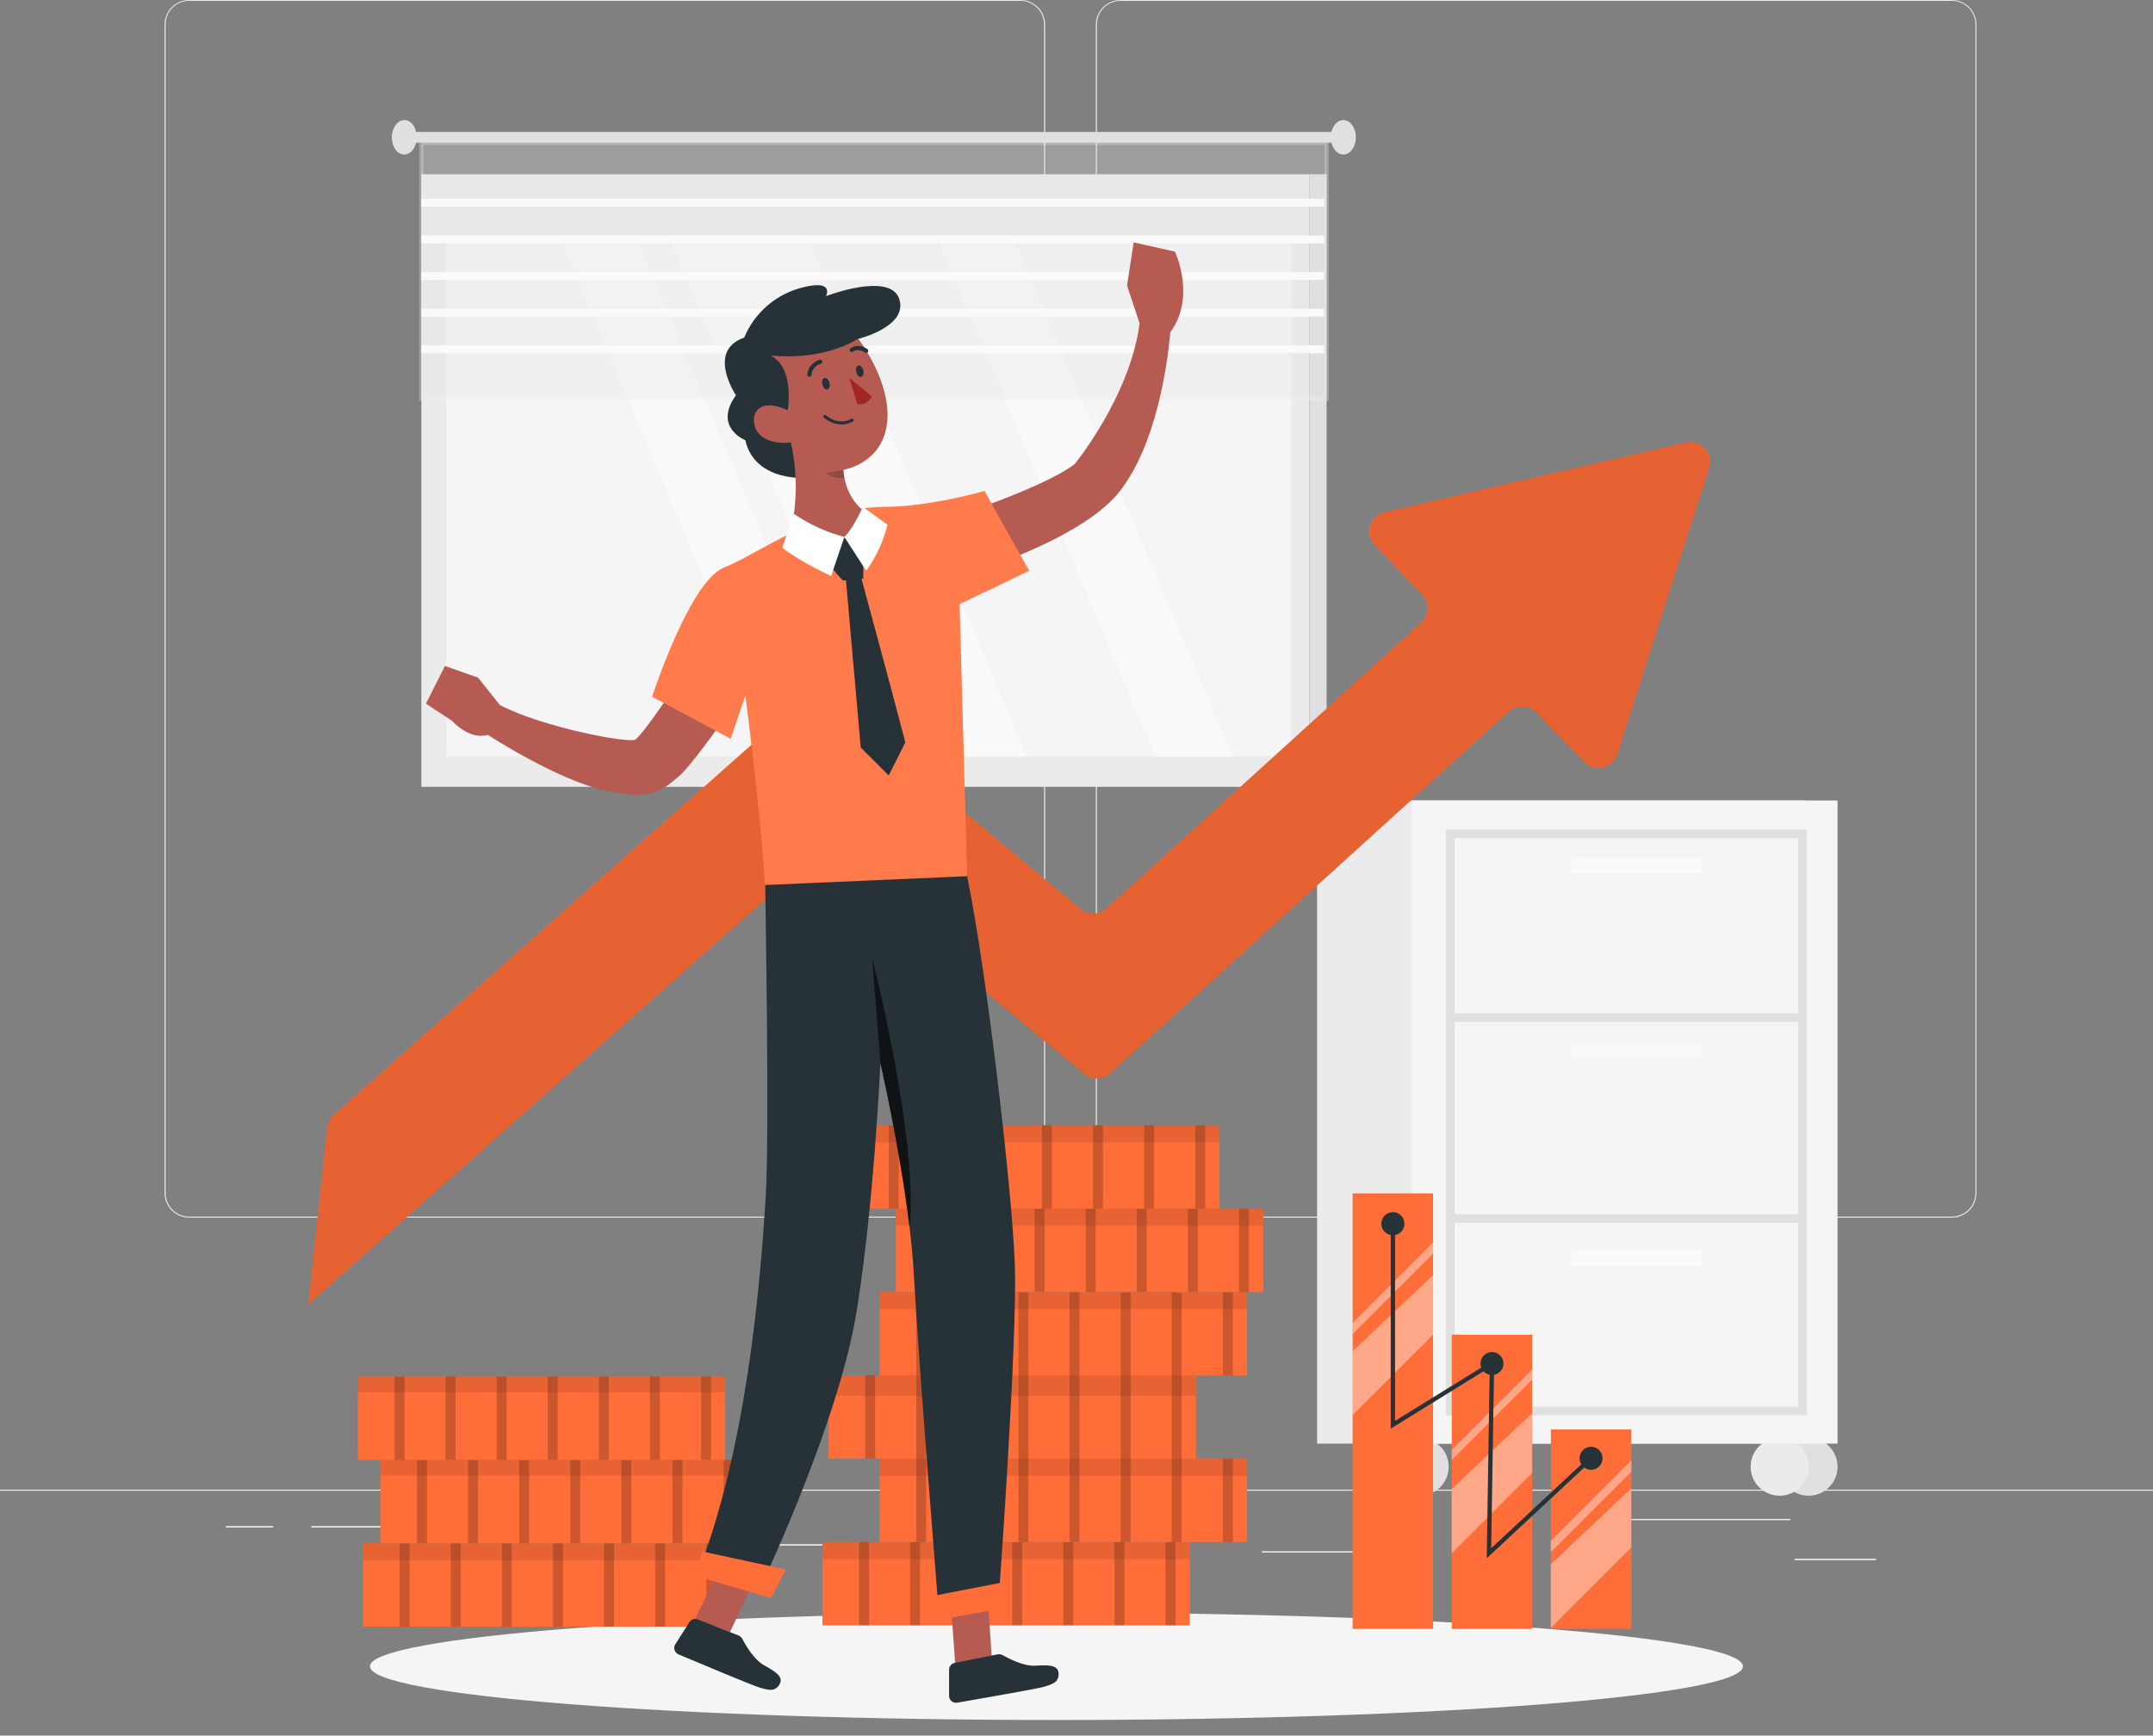 <svg width="129" height="104" viewBox="0 0 129 104" fill="none" xmlns="http://www.w3.org/2000/svg">
<rect x="0" y="0" width="129" height="104" fill="#808080" stroke="none"/>
<path d="M129 89.263H0V89.328H129V89.263Z" fill="#EBEBEB"/>
<path d="M112.403 93.415H107.529V93.479H112.403V93.415Z" fill="#EBEBEB"/>
<path d="M83.211 92.965H75.607V93.03H83.211V92.965Z" fill="#EBEBEB"/>
<path d="M107.272 91.02H95.117V91.085H107.272V91.02Z" fill="#EBEBEB"/>
<path d="M16.365 91.454H13.535V91.518H16.365V91.454Z" fill="#EBEBEB"/>
<path d="M28.611 91.454H18.662V91.518H28.611V91.454Z" fill="#EBEBEB"/>
<path d="M58.09 92.542H44.119V92.606H58.09V92.542Z" fill="#EBEBEB"/>
<path d="M61.147 72.962H11.33C10.94 72.962 10.566 72.806 10.29 72.53C10.014 72.254 9.859 71.879 9.859 71.489V1.46C9.863 1.072 10.019 0.701 10.294 0.428C10.57 0.154 10.942 0.001 11.33 0H61.147C61.341 0 61.532 0.038 61.711 0.112C61.89 0.186 62.052 0.295 62.189 0.431C62.326 0.568 62.434 0.731 62.508 0.909C62.582 1.088 62.62 1.28 62.62 1.473V71.494C62.619 71.884 62.463 72.258 62.187 72.533C61.911 72.808 61.537 72.962 61.147 72.962ZM11.33 0.052C10.957 0.052 10.599 0.201 10.336 0.465C10.072 0.729 9.924 1.087 9.924 1.46V71.494C9.924 71.679 9.96 71.862 10.03 72.033C10.101 72.204 10.204 72.359 10.335 72.49C10.465 72.621 10.62 72.725 10.791 72.796C10.962 72.867 11.145 72.903 11.33 72.903H61.147C61.521 72.902 61.879 72.754 62.142 72.49C62.407 72.226 62.555 71.868 62.556 71.494V1.46C62.554 1.087 62.406 0.73 62.142 0.466C61.878 0.202 61.52 0.053 61.147 0.052H11.33Z" fill="#EBEBEB"/>
<path d="M116.953 72.962H67.133C66.743 72.962 66.37 72.808 66.094 72.533C65.817 72.258 65.662 71.884 65.66 71.494V1.46C65.664 1.072 65.821 0.701 66.097 0.428C66.373 0.154 66.745 0.001 67.133 0H116.953C117.341 0.002 117.712 0.156 117.986 0.429C118.261 0.703 118.417 1.073 118.421 1.46V71.494C118.42 71.883 118.266 72.257 117.99 72.532C117.715 72.807 117.342 72.962 116.953 72.962ZM67.133 0.052C66.76 0.053 66.403 0.202 66.139 0.466C65.875 0.73 65.726 1.087 65.725 1.46V71.494C65.725 71.868 65.874 72.226 66.138 72.49C66.402 72.754 66.76 72.902 67.133 72.903H116.953C117.327 72.902 117.684 72.754 117.948 72.49C118.212 72.226 118.361 71.868 118.362 71.494V1.46C118.36 1.087 118.212 0.73 117.948 0.466C117.684 0.202 117.326 0.053 116.953 0.052H67.133Z" fill="#EBEBEB"/>
<path d="M112.403 93.415H107.529V93.479H112.403V93.415Z" fill="#EBEBEB"/>
<path d="M83.211 92.965H75.607V93.03H83.211V92.965Z" fill="#EBEBEB"/>
<path d="M107.272 91.02H95.117V91.085H107.272V91.02Z" fill="#EBEBEB"/>
<path d="M16.365 91.454H13.535V91.518H16.365V91.454Z" fill="#EBEBEB"/>
<path d="M28.611 91.454H18.662V91.518H28.611V91.454Z" fill="#EBEBEB"/>
<path d="M58.09 92.542H44.119V92.606H58.09V92.542Z" fill="#EBEBEB"/>
<path d="M108.363 89.627C109.322 89.627 110.1 88.85 110.1 87.891C110.1 86.932 109.322 86.154 108.363 86.154C107.404 86.154 106.627 86.932 106.627 87.891C106.627 88.85 107.404 89.627 108.363 89.627Z" fill="#E0E0E0"/>
<path d="M106.627 89.627C107.586 89.627 108.363 88.85 108.363 87.891C108.363 86.932 107.586 86.154 106.627 86.154C105.668 86.154 104.891 86.932 104.891 87.891C104.891 88.85 105.668 89.627 106.627 89.627Z" fill="#EBEBEB"/>
<path d="M85.062 89.627C86.022 89.627 86.799 88.85 86.799 87.891C86.799 86.932 86.022 86.154 85.062 86.154C84.104 86.154 83.326 86.932 83.326 87.891C83.326 88.85 84.104 89.627 85.062 89.627Z" fill="#E0E0E0"/>
<path d="M108.194 47.968H78.916V86.505H108.194V47.968Z" fill="#EBEBEB"/>
<path d="M110.1 47.968H84.594V86.505H110.1V47.968Z" fill="#F5F5F5"/>
<path d="M107.997 49.962H86.9V84.555H107.997V49.962Z" stroke="#E0E0E0" stroke-width="0.516" stroke-miterlimit="10"/>
<path d="M86.9 60.978H108.196" stroke="#E0E0E0" stroke-width="0.516" stroke-miterlimit="10"/>
<path d="M86.9 73.012H108.196" stroke="#E0E0E0" stroke-width="0.516" stroke-miterlimit="10"/>
<path d="M101.964 51.409H94.129V52.343H101.964V51.409Z" fill="#FAFAFA"/>
<path d="M101.964 62.488H94.129V63.422H101.964V62.488Z" fill="#FAFAFA"/>
<path d="M101.964 74.905H94.129V75.839H101.964V74.905Z" fill="#FAFAFA"/>
<path d="M83.326 89.627C84.285 89.627 85.062 88.85 85.062 87.891C85.062 86.932 84.285 86.154 83.326 86.154C82.367 86.154 81.59 86.932 81.59 87.891C81.59 88.85 82.367 89.627 83.326 89.627Z" fill="#EBEBEB"/>
<path d="M78.451 10.442H25.246V47.15H78.451V10.442Z" fill="#EBEBEB"/>
<path d="M79.486 10.442H78.451V47.15H79.486V10.442Z" fill="#E0E0E0"/>
<path d="M77.369 14.142H26.719V45.331H77.369V14.142Z" fill="#F5F5F5"/>
<path d="M51.262 45.331H46.677L33.48 14.092H38.065L51.262 45.331Z" fill="#FAFAFA"/>
<path d="M61.51 45.331H53.203L40.006 14.092H48.319L61.51 45.331Z" fill="#FAFAFA"/>
<path d="M73.837 45.341H69.25L56.059 14.105H60.641L73.837 45.341Z" fill="#FAFAFA"/>
<path opacity="0.3" d="M79.488 8.563H25.246V23.896H79.488V8.563Z" fill="#E0E0E0" stroke="#F0F0F0" stroke-width="0.258" stroke-miterlimit="10"/>
<path d="M79.333 20.697H25.246V21.172H79.333V20.697Z" fill="#FAFAFA"/>
<path d="M79.333 18.502H25.246V18.976H79.333V18.502Z" fill="#FAFAFA"/>
<path d="M79.333 16.303H25.246V16.777H79.333V16.303Z" fill="#FAFAFA"/>
<path d="M79.333 14.108H25.246V14.583H79.333V14.108Z" fill="#FAFAFA"/>
<path d="M79.333 11.91H25.246V12.384H79.333V11.91Z" fill="#FAFAFA"/>
<path d="M80.489 7.906H24.604V8.551H80.489V7.906Z" fill="#E0E0E0"/>
<path d="M24.97 8.228C24.97 8.803 24.632 9.26 24.219 9.26C23.806 9.26 23.479 8.801 23.479 8.228C23.479 7.655 23.817 7.196 24.232 7.196C24.647 7.196 24.97 7.65 24.97 8.228Z" fill="#E0E0E0"/>
<path d="M81.239 8.228C81.239 8.803 80.9 9.26 80.488 9.26C80.075 9.26 79.734 8.793 79.734 8.228C79.734 7.663 80.072 7.196 80.488 7.196C80.903 7.196 81.239 7.65 81.239 8.228Z" fill="#E0E0E0"/>
<path d="M63.299 103.066C86.016 103.066 104.432 101.627 104.432 99.851C104.432 98.076 86.016 96.637 63.299 96.637C40.582 96.637 22.166 98.076 22.166 99.851C22.166 101.627 40.582 103.066 63.299 103.066Z" fill="#F5F5F5"/>
<path d="M102.401 28.045L96.903 45.197C96.841 45.394 96.728 45.571 96.576 45.711C96.424 45.851 96.239 45.949 96.038 45.996C95.837 46.042 95.627 46.036 95.429 45.978C95.231 45.919 95.052 45.81 94.909 45.661L92.05 42.702C91.834 42.48 91.54 42.35 91.231 42.34C90.921 42.33 90.619 42.44 90.389 42.648L66.516 64.32C66.303 64.513 66.027 64.623 65.739 64.629C65.452 64.635 65.171 64.537 64.95 64.353L49.792 51.75C49.574 51.57 49.297 51.474 49.014 51.478C48.73 51.483 48.458 51.589 48.245 51.776L18.469 78.164L19.599 67.586C19.628 67.288 19.769 67.011 19.994 66.812L48.092 41.91C48.306 41.724 48.579 41.619 48.862 41.614C49.145 41.61 49.421 41.707 49.64 41.887L64.736 54.467C64.957 54.651 65.237 54.749 65.525 54.743C65.813 54.736 66.089 54.627 66.302 54.433L85.136 37.325C85.254 37.218 85.35 37.088 85.417 36.943C85.484 36.797 85.521 36.64 85.526 36.48C85.531 36.321 85.504 36.161 85.447 36.012C85.389 35.863 85.302 35.727 85.19 35.612L82.378 32.687C82.231 32.535 82.127 32.346 82.076 32.141C82.026 31.936 82.031 31.721 82.091 31.518C82.15 31.315 82.263 31.132 82.417 30.987C82.571 30.842 82.76 30.74 82.966 30.692L100.995 26.518C101.201 26.47 101.416 26.477 101.617 26.539C101.819 26.601 102.001 26.716 102.144 26.871C102.287 27.026 102.386 27.217 102.432 27.423C102.477 27.63 102.466 27.844 102.401 28.045Z" fill="#FF6D38"/>
<path opacity="0.1" d="M102.394 28.074L96.914 45.179C96.849 45.378 96.734 45.557 96.58 45.699C96.426 45.84 96.238 45.94 96.034 45.987C95.83 46.034 95.617 46.028 95.417 45.969C95.216 45.909 95.034 45.799 94.888 45.649L92.05 42.723C91.831 42.497 91.533 42.364 91.218 42.354C90.903 42.343 90.597 42.455 90.363 42.666L66.516 64.32C66.281 64.535 65.97 64.648 65.652 64.635C65.385 64.626 65.129 64.528 64.924 64.356L49.8 51.769C49.577 51.585 49.296 51.487 49.007 51.491C48.718 51.495 48.439 51.602 48.221 51.792L18.469 78.165L19.648 67.14L48.082 41.941C48.3 41.75 48.578 41.643 48.867 41.639C49.157 41.635 49.438 41.734 49.661 41.918L56.088 47.266L64.723 54.467C64.948 54.653 65.232 54.752 65.524 54.745C65.816 54.739 66.095 54.629 66.312 54.434L85.138 37.336C85.259 37.227 85.357 37.095 85.425 36.948C85.493 36.801 85.531 36.641 85.537 36.479C85.542 36.316 85.515 36.154 85.456 36.003C85.397 35.852 85.309 35.714 85.195 35.597L82.406 32.71C82.257 32.556 82.152 32.365 82.101 32.156C82.05 31.948 82.056 31.73 82.117 31.524C82.177 31.319 82.292 31.133 82.448 30.986C82.604 30.839 82.796 30.736 83.005 30.687L100.972 26.523C101.18 26.476 101.397 26.485 101.601 26.549C101.804 26.613 101.988 26.73 102.132 26.887C102.276 27.044 102.376 27.237 102.422 27.445C102.468 27.654 102.458 27.87 102.394 28.074Z" fill="black"/>
<path d="M71.287 92.403H49.277V97.398H71.287V92.403Z" fill="#FF6D38"/>
<path opacity="0.2" d="M52.065 92.403H51.469V97.398H52.065V92.403Z" fill="black"/>
<path opacity="0.2" d="M55.125 92.403H54.529V97.398H55.125V92.403Z" fill="black"/>
<path opacity="0.2" d="M58.186 97.398H57.59V92.403L58.186 92.491V97.398Z" fill="black"/>
<path opacity="0.2" d="M61.246 92.403H60.65V97.398H61.246V92.403Z" fill="black"/>
<path opacity="0.2" d="M64.311 92.403H63.715V97.398H64.311V92.403Z" fill="black"/>
<path opacity="0.2" d="M67.371 92.403H66.775V97.398H67.371V92.403Z" fill="black"/>
<path opacity="0.2" d="M70.432 92.403H69.836V97.398H70.432V92.403Z" fill="black"/>
<path opacity="0.09" d="M71.287 92.403H49.277V93.432H71.287V92.403Z" fill="black"/>
<path d="M74.717 87.406H52.707V92.401H74.717V87.406Z" fill="#FF6D38"/>
<path opacity="0.2" d="M55.494 87.406H54.898V92.401H55.494V87.406Z" fill="black"/>
<path opacity="0.2" d="M58.557 87.406H57.961V92.401H58.557V87.406Z" fill="black"/>
<path opacity="0.2" d="M61.617 87.406H61.022V92.401H61.617V87.406Z" fill="black"/>
<path opacity="0.2" d="M64.68 87.406H64.084V92.401H64.68V87.406Z" fill="black"/>
<path opacity="0.2" d="M67.743 87.406H67.147V92.401H67.743V87.406Z" fill="black"/>
<path opacity="0.2" d="M70.801 87.406H70.205V92.401H70.801V87.406Z" fill="black"/>
<path opacity="0.2" d="M73.865 87.406H73.269V92.401H73.865V87.406Z" fill="black"/>
<path opacity="0.09" d="M74.717 87.406H52.707V88.435H74.717V87.406Z" fill="black"/>
<path d="M71.658 82.411H49.648V87.406H71.658V82.411Z" fill="#FF6D38"/>
<path opacity="0.2" d="M52.436 82.411H51.84V87.406H52.436V82.411Z" fill="black"/>
<path opacity="0.2" d="M55.494 87.409H54.898V82.416L55.494 82.411V87.409Z" fill="black"/>
<path opacity="0.2" d="M58.557 82.411H57.961V87.406H58.557V82.411Z" fill="black"/>
<path opacity="0.2" d="M61.617 82.411H61.022V87.406H61.617V82.411Z" fill="black"/>
<path opacity="0.2" d="M64.68 87.409H64.084V82.411L64.68 82.416V87.409Z" fill="black"/>
<path opacity="0.2" d="M67.743 82.411H67.147V87.406H67.743V82.411Z" fill="black"/>
<path opacity="0.2" d="M70.801 82.411H70.205V87.406H70.801V82.411Z" fill="black"/>
<path opacity="0.09" d="M71.658 82.411H49.648V83.642H71.658V82.411Z" fill="black"/>
<path d="M74.717 77.418H52.707V82.413H74.717V77.418Z" fill="#FF6D38"/>
<path opacity="0.2" d="M55.494 77.418H54.898V82.413H55.494V77.418Z" fill="black"/>
<path opacity="0.2" d="M58.557 77.418H57.961V82.413H58.557V77.418Z" fill="black"/>
<path opacity="0.2" d="M61.617 77.418H61.022V82.413H61.617V77.418Z" fill="black"/>
<path opacity="0.2" d="M64.68 77.418H64.084V82.413H64.68V77.418Z" fill="black"/>
<path opacity="0.2" d="M67.743 77.418H67.147V82.413H67.743V77.418Z" fill="black"/>
<path opacity="0.2" d="M70.801 82.411L70.205 82.416V77.418L70.801 77.509V82.411Z" fill="black"/>
<path opacity="0.2" d="M73.865 77.418H73.269V82.413H73.865V77.418Z" fill="black"/>
<path opacity="0.09" d="M74.717 77.418H52.707V78.448H74.717V77.418Z" fill="black"/>
<path d="M75.686 72.423H53.676V77.418H75.686V72.423Z" fill="#FF6D38"/>
<path opacity="0.2" d="M56.461 72.423H55.865V77.418H56.461V72.423Z" fill="black"/>
<path opacity="0.2" d="M59.524 72.423H58.928V77.418H59.524V72.423Z" fill="black"/>
<path opacity="0.2" d="M62.584 72.423H61.988V77.418H62.584V72.423Z" fill="black"/>
<path opacity="0.2" d="M65.647 72.423H65.051V77.418H65.647V72.423Z" fill="black"/>
<path opacity="0.2" d="M68.705 72.423H68.109V77.418H68.705V72.423Z" fill="black"/>
<path opacity="0.2" d="M71.77 72.423H71.174V77.418H71.77V72.423Z" fill="black"/>
<path opacity="0.2" d="M74.83 72.423H74.234V77.418H74.83V72.423Z" fill="black"/>
<path opacity="0.09" d="M75.686 72.423H53.676V73.453H75.686V72.423Z" fill="black"/>
<path d="M73.067 67.429H51.057V72.424H73.067V67.429Z" fill="#FF6D38"/>
<path opacity="0.2" d="M53.844 67.429H53.248V72.424H53.844V67.429Z" fill="black"/>
<path opacity="0.2" d="M56.907 67.429H56.31V72.424H56.907V67.429Z" fill="black"/>
<path opacity="0.2" d="M59.965 67.429H59.369V72.424H59.965V67.429Z" fill="black"/>
<path opacity="0.2" d="M63.028 67.429H62.432V72.424H63.028V67.429Z" fill="black"/>
<path opacity="0.2" d="M66.086 67.429H65.49V72.424H66.086V67.429Z" fill="black"/>
<path opacity="0.2" d="M69.151 67.429H68.555V72.424H69.151V67.429Z" fill="black"/>
<path opacity="0.2" d="M72.213 67.429H71.617V72.424H72.213V67.429Z" fill="black"/>
<path opacity="0.09" d="M73.067 67.429H51.057V68.458H73.067V67.429Z" fill="black"/>
<path d="M43.766 92.478H21.756V97.473H43.766V92.478Z" fill="#FF6D38"/>
<path opacity="0.2" d="M24.541 92.478H23.945V97.473H24.541V92.478Z" fill="black"/>
<path opacity="0.2" d="M27.604 92.478H27.008V97.473H27.604V92.478Z" fill="black"/>
<path opacity="0.2" d="M30.668 92.478H30.072V97.473H30.668V92.478Z" fill="black"/>
<path opacity="0.2" d="M33.727 92.478H33.131V97.473H33.727V92.478Z" fill="black"/>
<path opacity="0.2" d="M36.789 92.478H36.193V97.473H36.789V92.478Z" fill="black"/>
<path opacity="0.2" d="M39.848 92.478H39.252V97.473H39.848V92.478Z" fill="black"/>
<path opacity="0.2" d="M42.912 92.478H42.316V97.473H42.912V92.478Z" fill="black"/>
<path opacity="0.09" d="M43.766 92.478H21.756V93.507H43.766V92.478Z" fill="black"/>
<path d="M44.807 87.483H22.797V92.478H44.807V87.483Z" fill="#FF6D38"/>
<path opacity="0.2" d="M25.582 87.483H24.986V92.478H25.582V87.483Z" fill="black"/>
<path opacity="0.2" d="M28.645 87.483H28.049V92.478H28.645V87.483Z" fill="black"/>
<path opacity="0.2" d="M31.705 87.483H31.109V92.478H31.705V87.483Z" fill="black"/>
<path opacity="0.2" d="M34.768 87.483H34.172V92.478H34.768V87.483Z" fill="black"/>
<path opacity="0.2" d="M37.826 87.483H37.23V92.478H37.826V87.483Z" fill="black"/>
<path opacity="0.2" d="M40.889 87.483H40.293V92.478H40.889V87.483Z" fill="black"/>
<path opacity="0.2" d="M43.953 87.483H43.357V92.478H43.953V87.483Z" fill="black"/>
<path opacity="0.09" d="M44.807 87.483H22.797V88.425H44.807V87.483Z" fill="black"/>
<path d="M43.455 82.486H21.445V87.481H43.455V82.486Z" fill="#FF6D38"/>
<path opacity="0.2" d="M24.233 82.486H23.637V87.481H24.233V82.486Z" fill="black"/>
<path opacity="0.2" d="M27.295 82.486H26.699V87.481H27.295V82.486Z" fill="black"/>
<path opacity="0.2" d="M30.354 82.486H29.758V87.481H30.354V82.486Z" fill="black"/>
<path opacity="0.2" d="M33.416 82.486H32.82V87.481H33.416V82.486Z" fill="black"/>
<path opacity="0.2" d="M36.481 82.486H35.885V87.481H36.481V82.486Z" fill="black"/>
<path opacity="0.2" d="M39.539 82.486H38.943V87.481H39.539V82.486Z" fill="black"/>
<path opacity="0.2" d="M42.602 82.486H42.006V87.481H42.602V82.486Z" fill="black"/>
<path opacity="0.09" d="M43.455 82.486H21.445V83.427H43.455V82.486Z" fill="black"/>
<path d="M91.806 79.981H86.984V97.607H91.806V79.981Z" fill="#FF6D38"/>
<g opacity="0.4">
<path d="M91.804 84.671V88.254L86.982 93.076V89.222L91.804 84.671Z" fill="white"/>
<path d="M91.804 82.05V82.659L86.982 87.483V86.874L91.804 82.05Z" fill="white"/>
</g>
<path d="M97.744 85.659H92.922V97.607H97.744V85.659Z" fill="#FF6D38"/>
<g opacity="0.4">
<path d="M97.74 89.182V92.729L92.918 97.549V93.735L97.74 89.182Z" fill="white"/>
<path d="M97.74 87.509V88.19L92.918 93.015V92.329L97.74 87.509Z" fill="white"/>
</g>
<path d="M85.865 71.51H81.043V97.607H85.865V71.51Z" fill="#FF6D38"/>
<g opacity="0.4">
<path d="M85.868 76.41V79.975L81.043 84.797V80.963L85.868 76.41Z" fill="white"/>
<path d="M85.868 74.449V75.114L81.043 79.942V79.271L85.868 74.449Z" fill="white"/>
</g>
<path d="M84.044 73.693C83.971 73.809 83.866 73.901 83.741 73.957C83.616 74.013 83.478 74.031 83.343 74.009C83.208 73.986 83.083 73.924 82.983 73.83C82.883 73.736 82.814 73.615 82.783 73.482C82.753 73.349 82.762 73.209 82.811 73.081C82.859 72.953 82.945 72.843 83.056 72.763C83.168 72.684 83.3 72.64 83.437 72.636C83.573 72.632 83.708 72.668 83.824 72.741C83.979 72.839 84.089 72.993 84.13 73.172C84.171 73.35 84.14 73.537 84.044 73.693Z" fill="#263238"/>
<path d="M89.979 82.073C89.906 82.188 89.801 82.279 89.677 82.335C89.553 82.39 89.415 82.408 89.281 82.385C89.147 82.362 89.022 82.3 88.923 82.207C88.824 82.114 88.755 81.993 88.725 81.861C88.694 81.728 88.704 81.589 88.752 81.462C88.8 81.335 88.885 81.225 88.995 81.145C89.106 81.066 89.238 81.022 89.374 81.017C89.51 81.013 89.644 81.049 89.76 81.121C89.837 81.169 89.903 81.231 89.956 81.305C90.009 81.379 90.047 81.463 90.067 81.551C90.088 81.64 90.09 81.731 90.075 81.821C90.06 81.91 90.027 81.996 89.979 82.073Z" fill="#263238"/>
<path d="M95.916 87.749C95.843 87.864 95.739 87.956 95.614 88.012C95.49 88.068 95.352 88.086 95.218 88.063C95.083 88.041 94.959 87.979 94.859 87.885C94.76 87.792 94.691 87.671 94.66 87.539C94.63 87.406 94.639 87.267 94.687 87.14C94.736 87.012 94.82 86.902 94.931 86.823C95.042 86.744 95.174 86.699 95.31 86.695C95.446 86.691 95.581 86.727 95.696 86.799C95.773 86.847 95.84 86.909 95.893 86.983C95.946 87.057 95.983 87.14 96.004 87.228C96.024 87.317 96.027 87.408 96.012 87.497C95.996 87.587 95.964 87.672 95.916 87.749Z" fill="#263238"/>
<path d="M95.333 87.377L89.213 93.076L89.394 81.706L83.457 85.377V73.326" stroke="#263238" stroke-width="0.258" stroke-miterlimit="10"/>
<path d="M40.101 41.638C40.101 41.638 38.458 44.064 38.073 44.314C37.689 44.564 32.5 43.579 29.954 42.25L28.641 40.604L26.659 39.907L25.521 42.167L27.093 43.199C27.093 43.199 28.099 44.358 29.226 44.035C29.226 44.035 33.282 46.682 36.192 47.358C39.103 48.034 39.776 47.252 40.625 46.561C41.474 45.87 43.721 42.59 43.721 42.59L40.101 41.638Z" fill="#B55B52"/>
<path d="M55.699 31.437C55.699 31.437 62.191 29.456 64.389 27.812C64.389 27.812 67.725 23.731 68.279 19.373L67.528 17.105L67.926 14.525L70.397 15.078C70.397 15.078 71.688 17.792 70.116 19.918C70.116 19.918 69.696 26.233 67.02 29.526C64.345 32.818 55.975 35.018 55.975 35.018L55.699 31.437Z" fill="#B55B52"/>
<path d="M58.025 55.29L57.493 36.198L61.665 34.203L58.985 29.42C58.985 29.42 55.731 30.375 52.914 30.375C49.17 30.375 45.404 33.212 43.368 34.017C41.332 34.822 39.072 41.745 39.072 41.745L43.778 44.265L44.66 41.67C44.66 41.67 45.927 51.262 45.932 55.47L58.025 55.29Z" fill="#FF6D38"/>
<path opacity="0.1" d="M58.025 55.29L57.493 36.198L61.665 34.203L58.985 29.42C58.985 29.42 55.731 30.375 52.914 30.375C49.17 30.375 45.404 33.212 43.368 34.017C41.332 34.822 39.072 41.745 39.072 41.745L43.778 44.265L44.66 41.67C44.66 41.67 45.927 51.262 45.932 55.47L58.025 55.29Z" fill="white"/>
<path d="M48.507 28.633C48.507 28.633 45.248 28.973 44.657 26.38C44.657 26.38 42.712 25.606 44.095 23.687C44.095 23.687 42.304 21.022 44.59 20.23C44.903 19.477 45.39 18.811 46.012 18.285C46.634 17.759 47.372 17.389 48.166 17.206C50.016 16.752 49.492 17.745 49.492 17.745C49.492 17.745 53.329 16.262 53.878 17.915C54.428 19.569 51.44 20.302 51.44 20.302L48.507 28.633Z" fill="#263238"/>
<path d="M50.535 28.151C50.545 28.305 50.564 28.46 50.592 28.612C50.724 29.386 51.255 30.62 52.545 31.027C52.545 31.027 52.723 32.405 50.592 32.168C48.461 31.93 47.447 31.551 47.447 31.551C47.774 29.884 47.752 28.168 47.385 26.51C47.385 26.51 46.183 26.711 45.504 26.025C44.826 25.338 45.071 23.602 47.194 24.585C47.194 24.585 47.654 22.054 46.162 21.293C46.162 21.293 49.083 21.716 51.418 20.294C51.418 20.294 53.433 22.874 53.151 25.338C52.87 27.802 50.535 28.151 50.535 28.151Z" fill="#B55B52"/>
<path d="M51.053 25.176C51.053 25.176 50.294 25.669 49.43 24.956" stroke="#263238" stroke-width="0.186" stroke-linecap="round" stroke-linejoin="round"/>
<path d="M49.279 23.047C49.326 23.235 49.457 23.364 49.574 23.336C49.69 23.308 49.746 23.132 49.7 22.944C49.654 22.756 49.522 22.624 49.406 22.652C49.29 22.681 49.22 22.859 49.279 23.047Z" fill="#263238"/>
<path d="M51.305 22.291C51.352 22.482 51.483 22.611 51.599 22.583C51.715 22.554 51.772 22.376 51.726 22.188C51.679 22 51.548 21.871 51.432 21.899C51.316 21.927 51.259 22.103 51.305 22.291Z" fill="#263238"/>
<path d="M49.147 21.677C48.973 21.725 48.817 21.825 48.701 21.963C48.584 22.101 48.512 22.271 48.494 22.451" stroke="#263238" stroke-width="0.248" stroke-linecap="round" stroke-linejoin="round"/>
<path d="M51.9 21.022C51.9 21.022 51.44 20.678 51.035 20.973" stroke="#263238" stroke-width="0.248" stroke-linecap="round" stroke-linejoin="round"/>
<path d="M51.365 24.216L50.885 22.634L52.237 23.759C52.164 23.922 52.038 24.056 51.88 24.139C51.722 24.222 51.54 24.249 51.365 24.216Z" fill="#A02724"/>
<path opacity="0.19" d="M50.59 28.619C50.396 28.655 50.196 28.648 50.004 28.6C49.813 28.552 49.633 28.464 49.478 28.341C49.873 28.3 50.534 28.158 50.534 28.158C50.543 28.313 50.562 28.467 50.59 28.619Z" fill="black"/>
<path d="M51.736 32.204L51.723 34.675L50.511 34.786C50.511 34.786 49.585 33.878 49.525 33.403C49.466 32.929 50.859 31.683 51.736 32.204Z" fill="#263238"/>
<path d="M51.548 34.422C51.548 34.422 53.37 41.13 54.245 44.484L53.249 46.468L51.572 44.794L50.666 34.533L51.548 34.422Z" fill="#263238"/>
<path d="M59.879 95.23L56.185 95.811C56.185 95.811 55.047 81.696 54.755 76.401C54.706 75.486 54.614 74.51 54.497 73.52C53.925 68.767 52.753 63.687 52.753 63.687C52.753 63.687 52.371 72.162 51.314 78.651C50.256 85.14 45.78 94.647 45.78 94.647L42.266 93.03C45.011 85.176 45.64 75.395 45.878 71.737C46.115 68.078 45.847 53.032 45.847 53.032L57.947 52.503C59.116 58.2 60.635 71.221 60.803 75.723C60.971 80.225 59.879 95.23 59.879 95.23Z" fill="#263238"/>
<path d="M59.223 96.304L59.419 99.271L57.233 99.763L57.004 96.446L59.223 96.304Z" fill="#B55B52"/>
<path d="M60.469 94.746L55.791 95.651L56.021 97.104L60.381 96.312L60.469 94.746Z" fill="#FF6D38"/>
<path d="M45.025 95.052L43.735 97.802L41.658 97L43.044 94.134L45.025 95.052Z" fill="#B55B52"/>
<path d="M41.8 97.036L44.236 97.996C44.342 98.037 44.429 98.115 44.481 98.215C44.667 98.574 45.175 99.454 45.784 99.789C46.558 100.217 46.968 100.517 46.689 100.96C46.411 101.404 45.988 101.252 45.554 101.138C45.201 101.046 41.87 99.65 40.652 99.134C40.596 99.11 40.547 99.075 40.506 99.03C40.465 98.985 40.435 98.932 40.417 98.874C40.399 98.817 40.394 98.756 40.402 98.696C40.41 98.636 40.431 98.578 40.464 98.528L41.307 97.201C41.359 97.122 41.436 97.063 41.525 97.033C41.614 97.003 41.712 97.004 41.8 97.036Z" fill="#263238"/>
<path d="M57.188 99.65L59.768 99.134C59.878 99.113 59.993 99.132 60.09 99.189C60.441 99.387 61.342 99.857 62.036 99.813C62.915 99.756 63.424 99.787 63.429 100.311C63.434 100.835 62.995 100.935 62.567 101.072C62.221 101.183 58.663 101.802 57.35 102.029C57.291 102.04 57.23 102.037 57.171 102.021C57.113 102.006 57.059 101.978 57.012 101.939C56.966 101.9 56.929 101.851 56.904 101.796C56.878 101.742 56.865 101.682 56.865 101.621V100.048C56.867 99.955 56.9 99.866 56.959 99.794C57.017 99.722 57.098 99.671 57.188 99.65Z" fill="#263238"/>
<path d="M47.089 94.046L42.076 92.97L41.635 94.423L46.183 95.759L47.089 94.046Z" fill="#FF6D38"/>
<path opacity="0.61" d="M54.495 73.558C53.922 68.808 52.751 63.726 52.751 63.726L52.256 57.402C52.256 57.402 55.053 68.326 54.495 73.558Z" fill="black"/>
<path d="M47.576 30.797C48.494 31.427 49.515 31.893 50.592 32.175L49.797 34.515C49.797 34.515 47.855 33.623 46.869 32.815L47.576 30.797Z" fill="white"/>
<path d="M50.59 32.175L51.898 34.203C52.497 33.373 52.931 32.436 53.175 31.442L51.704 30.374C51.704 30.374 51.085 31.726 50.59 32.175Z" fill="white"/>
</svg>
